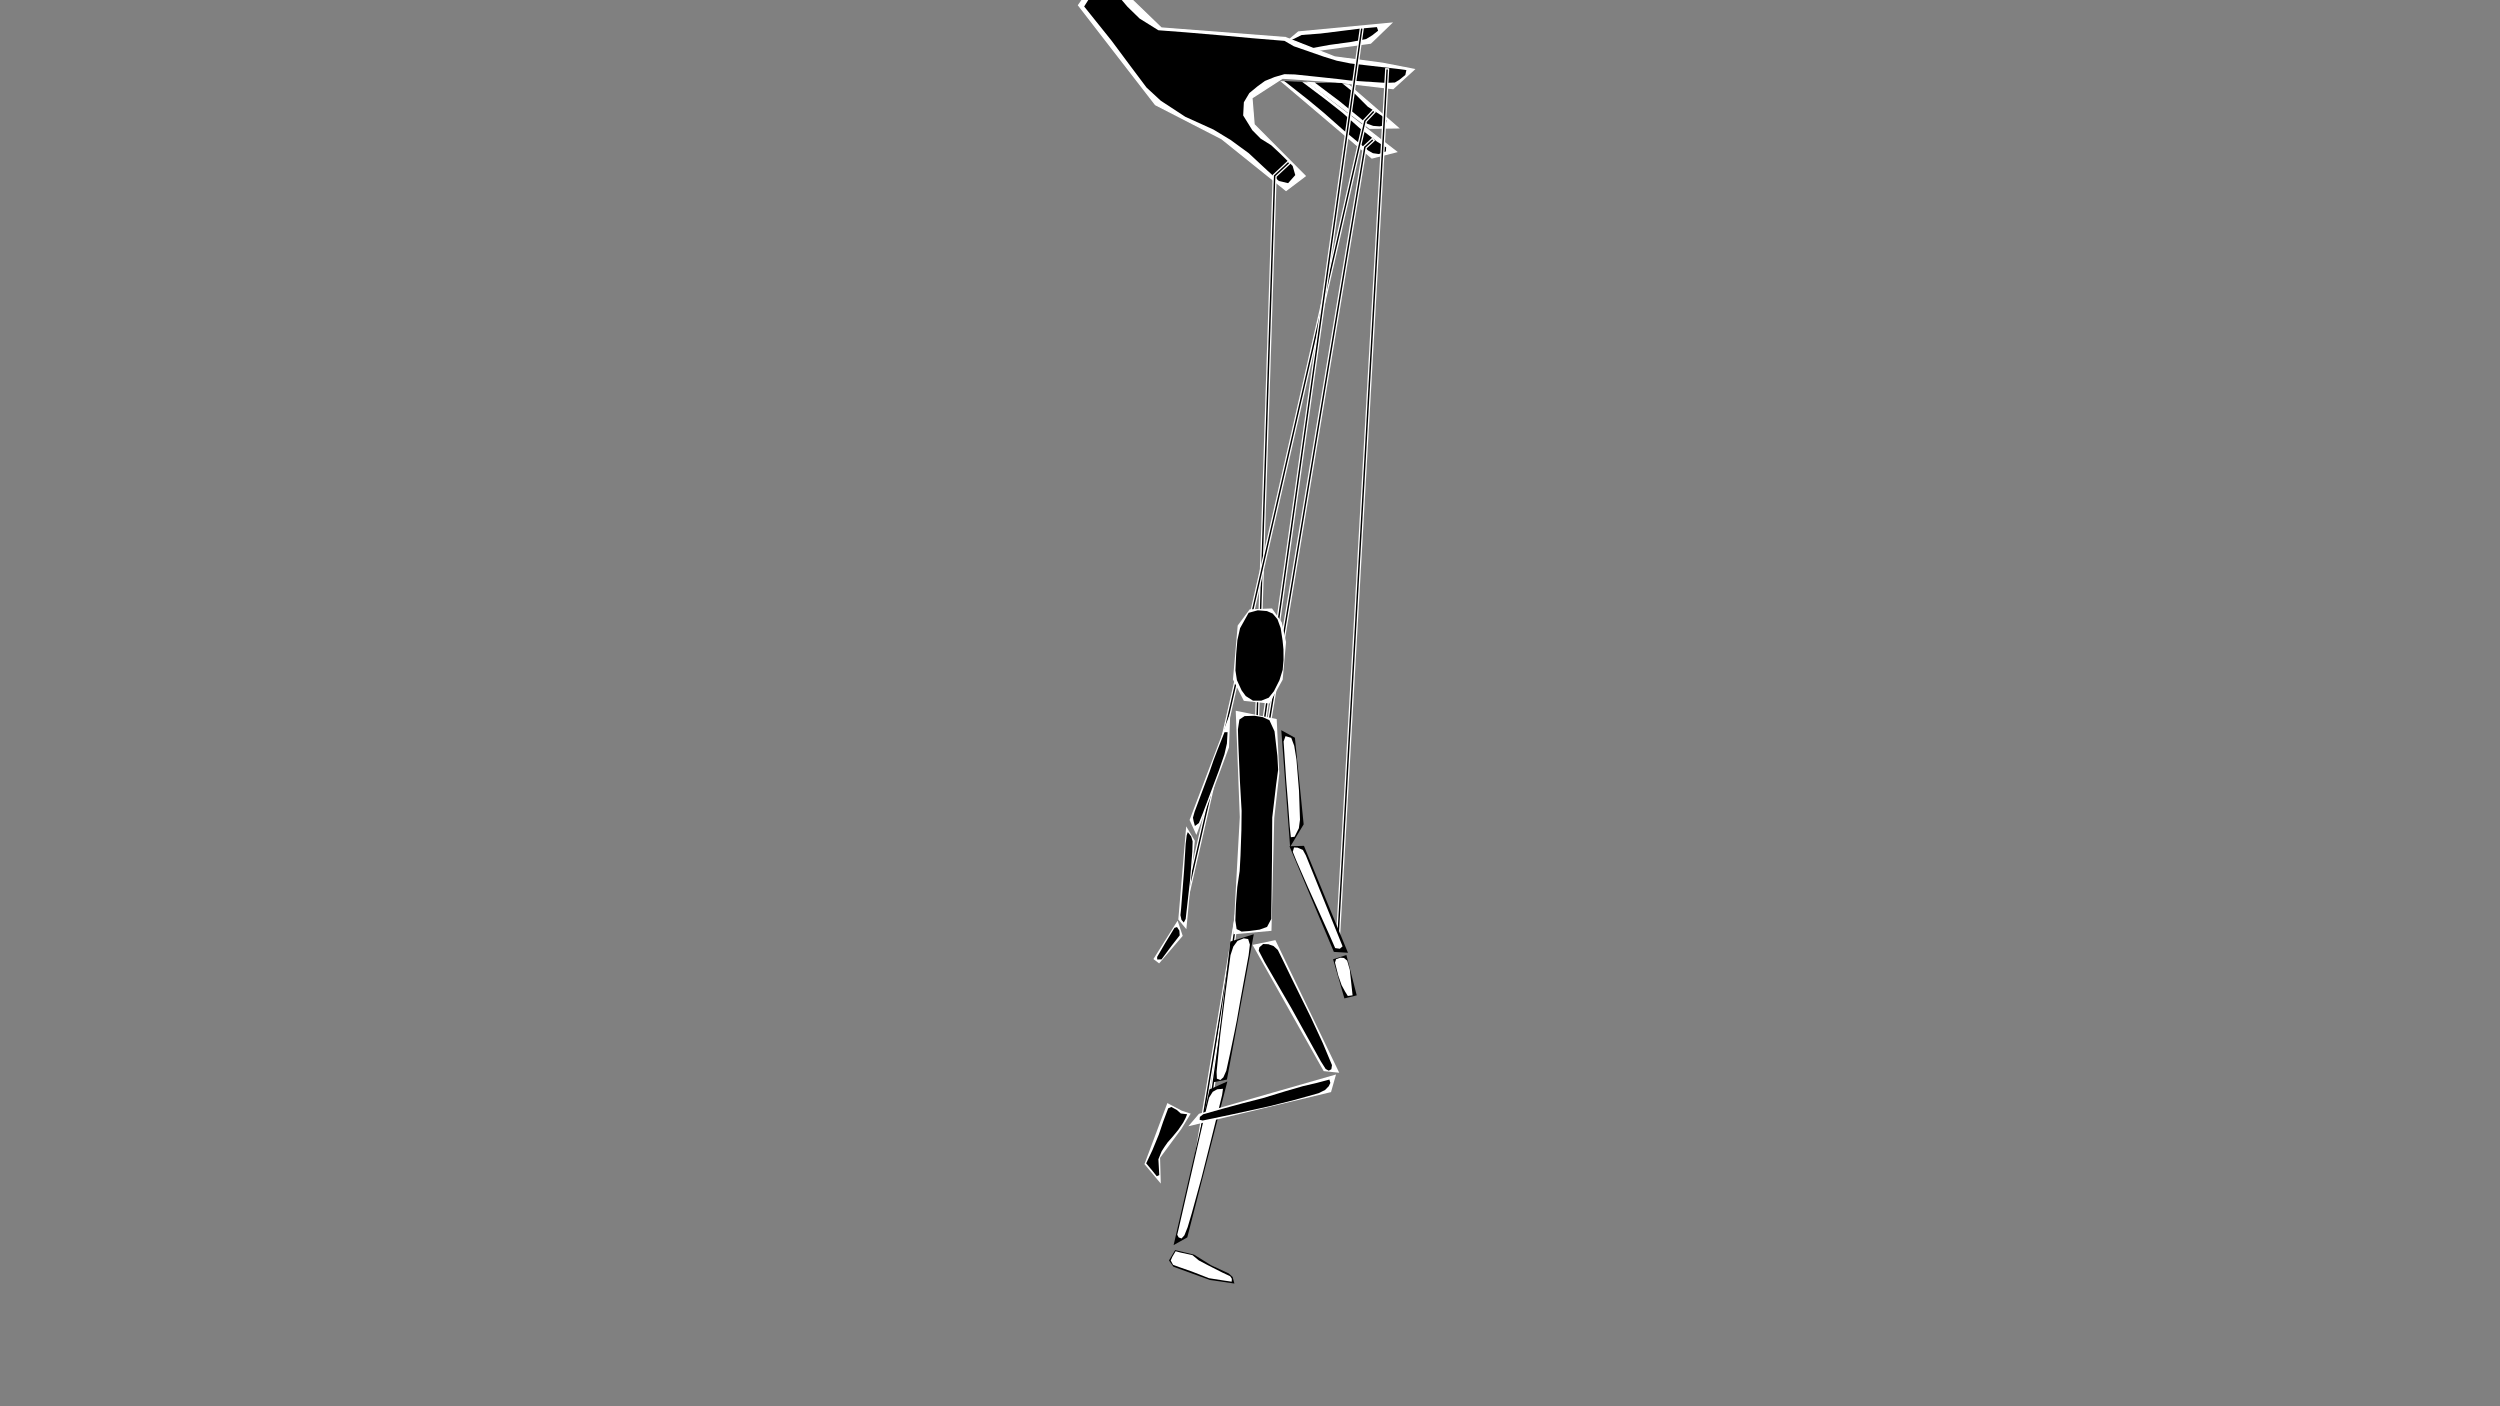<?xml version="1.0" encoding="UTF-8" standalone="no"?>
<!-- Created with Inkscape (http://www.inkscape.org/) -->

<svg
        xmlns:dc="http://purl.org/dc/elements/1.1/"
        xmlns:cc="http://creativecommons.org/ns#"
        xmlns:rdf="http://www.w3.org/1999/02/22-rdf-syntax-ns#"
        xmlns="http://www.w3.org/2000/svg"
        xmlns:sodipodi="http://sodipodi.sourceforge.net/DTD/sodipodi-0.dtd"
        xmlns:inkscape="http://www.inkscape.org/namespaces/inkscape"
        width="1920"
        height="1080"
        preserveAspectRatio="none"
        viewBox="0 0 508 285.75"
        version="1.1"
        id="svg11670"
        inkscape:version="0.92.4 (5da689c313, 2019-01-14)"
        sodipodi:docname="walk_frame_4.svg">
    <rect x="0" y="0" width="508" height="285.75" fill="#808080" stroke="none"/>
    <defs
            id="defs11664"/>
    <sodipodi:namedview
            id="base"
            pagecolor="#ffffff"
            bordercolor="#666666"
            borderopacity="1.0"
            inkscape:pageopacity="0.0"
            inkscape:pageshadow="2"
            inkscape:zoom="0.7"
            inkscape:cx="744.67647"
            inkscape:cy="640.34899"
            inkscape:document-units="mm"
            inkscape:current-layer="layer1"
            showgrid="false"
            units="px"
            showguides="true"
            inkscape:guide-bbox="true"
            inkscape:snap-nodes="false"
            inkscape:snap-object-midpoints="true"
            inkscape:window-width="1920"
            inkscape:window-height="1027"
            inkscape:window-x="1432"
            inkscape:window-y="-8"
            inkscape:window-maximized="1">
        <sodipodi:guide
                position="253.622,24.946"
                orientation="0,1"
                id="guide12215"
                inkscape:locked="false"/>
        <sodipodi:guide
                position="253.622,24.946"
                orientation="1,0"
                id="guide12217"
                inkscape:locked="false"/>
        <sodipodi:guide
                position="253.622,246.818"
                orientation="0,1"
                id="guide860"
                inkscape:locked="false"/>
    </sodipodi:namedview>
    <g
            inkscape:label="Layer 1"
            inkscape:groupmode="layer"
            id="layer1"
            transform="translate(0,-11.25)">
        <g
                id="g902"
                transform="translate(-8.693,6.426)">
            <g
                    transform="matrix(0.119,-0.676,1.011,-0.11,185.007,453.843)"
                    id="g1239-3-4">
                <path
                        style="fill:#ffffff;stroke:#ffffff;stroke-width:0.465;stroke-linecap:butt;stroke-linejoin:miter;stroke-miterlimit:4;stroke-dasharray:none;stroke-opacity:1"
                        d="m 640.969,0.399 5.746,11.893 0.535,12.562 5.345,3.475 0.401,-18.575 z"
                        id="path1215-0-05"
                        inkscape:connector-curvature="0"/>
                <path
                        style="fill:#000000;stroke:none;stroke-width:0.265px;stroke-linecap:butt;stroke-linejoin:miter;stroke-opacity:1"
                        d="m 642.182,1.045 3.685,6.426 1.606,4.158 0.567,4.914 0.189,4.347 0.378,2.929 0.945,1.134 1.228,1.039 1.134,-0.378 0.095,-3.496 -0.189,-7.843 0.189,-3.78 -2.646,-4.252 z"
                        id="path1223-2-5"
                        inkscape:connector-curvature="0"
                        sodipodi:nodetypes="cccccccccccccc"/>
            </g>
            <g
                    transform="matrix(0.561,0.01,-0.01,0.561,-89.562,16.106)"
                    id="g1227-2-00">
                <path
                        style="fill:#ffffff;stroke:#ffffff;stroke-width:0.465;stroke-linecap:butt;stroke-linejoin:miter;stroke-miterlimit:4;stroke-dasharray:none;stroke-opacity:1"
                        d="m 573.715,-40.77 21.685,20.189 45.035,2.673 17.907,6.682 17.506,2.005 11.359,2.005 -7.484,7.083 -21.649,-2.138 -18.442,-0.935 -10.958,7.35 0.955,9.641 18.823,18.288 -6.815,5.345 L 617.984,19.108 593.796,7.214 565.307,-28.284 Z"
                        id="path1209-6-5"
                        inkscape:connector-curvature="0"
                        sodipodi:nodetypes="ccccccccccccccccc"/>
                <path
                        style="fill:#000000;stroke:none;stroke-width:0.265px;stroke-linecap:butt;stroke-linejoin:miter;stroke-opacity:1"
                        d="m 567.342,-27.871 6.426,-10.583 5.001,5.568 4.259,4.826 4.457,4.19 6.882,4.125 9.827,0.567 13.985,0.945 10.205,0.756 11.717,0.756 3.402,1.89 10.961,3.591 4.702,1.369 4.937,0.899 17.106,1.668 3.217,0.387 -0.355,1.779 -2.203,1.835 -1.512,0.945 -3.19,0.198 -12.496,-0.576 -4.623,-0.479 -7.283,-0.655 -8.693,-0.756 -3.776,-0.032 -3.558,1.102 -3.471,1.479 -2.646,2.001 -2.913,2.48 -1.922,3.369 -0.166,4.78 3.415,5.296 3.075,2.997 3.841,2.306 3.471,3.125 4.442,4.24 1.004,3.295 -2.535,2.972 -3.346,-0.724 -4.227,-3.696 -6.83,-6.143 -6.657,-4.692 -6.305,-3.669 -10.293,-4.45 -8.97,-5.651 -5.236,-4.669 -6.237,-8.016 -6.683,-8.661 z"
                        id="path1217-3-5"
                        inkscape:connector-curvature="0"
                        sodipodi:nodetypes="ccccccccccccccccccccccccccccccccccccccccccccccccc"/>
            </g>
            <g
                    transform="matrix(0.561,0.01,-0.01,0.561,-89.562,16.106)"
                    id="g1231-2-9">
                <path
                        style="fill:#ffffff;stroke:#ffffff;stroke-width:0.465;stroke-linecap:butt;stroke-linejoin:miter;stroke-miterlimit:4;stroke-dasharray:none;stroke-opacity:1"
                        d="m 649.066,-1.794 22.451,16.17 10.29,-0.334 -18.174,-15.168 z"
                        id="path1211-8-7"
                        inkscape:connector-curvature="0"
                        sodipodi:nodetypes="ccccc"/>
                <path
                        style="fill:#000000;stroke:none;stroke-width:0.265px;stroke-linecap:butt;stroke-linejoin:miter;stroke-opacity:1"
                        d="m 651.336,-1.807 9.221,6.682 9.889,7.818 2.339,0.802 2.339,0.134 2.138,-0.468 0.267,-1.737 -1.637,-1.604 -5.178,-3.207 -5.212,-5.045 -4.377,-3.408 z"
                        id="path1219-1-1"
                        inkscape:connector-curvature="0"
                        sodipodi:nodetypes="cccccccccccc"/>
            </g>
            <g
                    transform="matrix(0.561,0.01,-0.01,0.561,-89.562,16.106)"
                    id="g1235-5-3">
                <path
                        style="fill:#ffffff;stroke:#ffffff;stroke-width:0.465;stroke-linecap:butt;stroke-linejoin:miter;stroke-miterlimit:4;stroke-dasharray:none;stroke-opacity:1"
                        d="M 639.499,-1.873 672.507,25.121 681.327,22.716 648.72,-1.605 Z"
                        id="path1213-2-9"
                        inkscape:connector-curvature="0"/>
                <path
                        style="fill:#000000;stroke:none;stroke-width:0.265px;stroke-linecap:butt;stroke-linejoin:miter;stroke-opacity:1"
                        d="m 640.244,-2.208 8.82,6.682 5.679,4.544 7.283,6.214 9.087,7.216 1.737,0.935 2.138,0.267 2.539,-1.002 0.067,-1.47 -3.341,-2.005 -6.414,-4.811 -6.281,-5.412 -6.615,-5.011 -8.219,-5.947 z"
                        id="path1221-3-4"
                        inkscape:connector-curvature="0"
                        sodipodi:nodetypes="ccccccccccccccc"/>
            </g>
        </g>
        <path
                style="color:#000000;font-style:normal;font-variant:normal;font-weight:normal;font-stretch:normal;font-size:medium;line-height:normal;font-family:sans-serif;font-variant-ligatures:normal;font-variant-position:normal;font-variant-caps:normal;font-variant-numeric:normal;font-variant-alternates:normal;font-feature-settings:normal;text-indent:0;text-align:start;text-decoration:none;text-decoration-line:none;text-decoration-style:solid;text-decoration-color:#000000;letter-spacing:normal;word-spacing:normal;text-transform:none;writing-mode:lr-tb;direction:ltr;text-orientation:mixed;dominant-baseline:auto;baseline-shift:baseline;text-anchor:start;white-space:normal;shape-padding:0;clip-rule:nonzero;display:inline;overflow:visible;visibility:visible;opacity:1;isolation:auto;mix-blend-mode:normal;color-interpolation:sRGB;color-interpolation-filters:linearRGB;solid-color:#000000;solid-opacity:1;vector-effect:none;fill:#000000;fill-opacity:1;fill-rule:nonzero;stroke:#ffffff;stroke-width:0.265;stroke-linecap:butt;stroke-linejoin:miter;stroke-miterlimit:4;stroke-dasharray:none;stroke-dashoffset:0;stroke-opacity:1;color-rendering:auto;image-rendering:auto;shape-rendering:auto;text-rendering:auto;enable-background:accumulate"
                d="m 261.744,44.021 -3.014,2.82 -3.689,113.889 0.564,0.018 3.682,-113.652 2.844,-2.66 z"
                id="path906"
                inkscape:connector-curvature="0"/>
        <path
                style="color:#000000;font-style:normal;font-variant:normal;font-weight:normal;font-stretch:normal;font-size:medium;line-height:normal;font-family:sans-serif;font-variant-ligatures:normal;font-variant-position:normal;font-variant-caps:normal;font-variant-numeric:normal;font-variant-alternates:normal;font-feature-settings:normal;text-indent:0;text-align:start;text-decoration:none;text-decoration-line:none;text-decoration-style:solid;text-decoration-color:#000000;letter-spacing:normal;word-spacing:normal;text-transform:none;writing-mode:lr-tb;direction:ltr;text-orientation:mixed;dominant-baseline:auto;baseline-shift:baseline;text-anchor:start;white-space:normal;shape-padding:0;clip-rule:nonzero;display:inline;overflow:visible;visibility:visible;opacity:1;isolation:auto;mix-blend-mode:normal;color-interpolation:sRGB;color-interpolation-filters:linearRGB;solid-color:#000000;solid-opacity:1;vector-effect:none;fill:#000000;fill-opacity:1;fill-rule:nonzero;stroke:#ffffff;stroke-width:0.265;stroke-linecap:butt;stroke-linejoin:miter;stroke-miterlimit:4;stroke-dasharray:none;stroke-dashoffset:0;stroke-opacity:1;color-rendering:auto;image-rendering:auto;shape-rendering:auto;text-rendering:auto;enable-background:accumulate"
                d="m 281.594,25.219 -10.062,177.686 0.564,0.033 10.062,-177.686 z"
                id="path908"
                inkscape:connector-curvature="0"/>
        <path
                style="color:#000000;font-style:normal;font-variant:normal;font-weight:normal;font-stretch:normal;font-size:medium;line-height:normal;font-family:sans-serif;font-variant-ligatures:normal;font-variant-position:normal;font-variant-caps:normal;font-variant-numeric:normal;font-variant-alternates:normal;font-feature-settings:normal;text-indent:0;text-align:start;text-decoration:none;text-decoration-line:none;text-decoration-style:solid;text-decoration-color:#000000;letter-spacing:normal;word-spacing:normal;text-transform:none;writing-mode:lr-tb;direction:ltr;text-orientation:mixed;dominant-baseline:auto;baseline-shift:baseline;text-anchor:start;white-space:normal;shape-padding:0;clip-rule:nonzero;display:inline;overflow:visible;visibility:visible;opacity:1;isolation:auto;mix-blend-mode:normal;color-interpolation:sRGB;color-interpolation-filters:linearRGB;solid-color:#000000;solid-opacity:1;vector-effect:none;fill:#000000;fill-opacity:1;fill-rule:nonzero;stroke:#ffffff;stroke-width:0.265;stroke-linecap:butt;stroke-linejoin:miter;stroke-miterlimit:4;stroke-dasharray:none;stroke-dashoffset:0;stroke-opacity:1;color-rendering:auto;image-rendering:auto;shape-rendering:auto;text-rendering:auto;enable-background:accumulate"
                d="m 279.023,33.613 -1.922,2.061 -36.984,161.1 0.551,0.127 L 277.617,35.947 279.436,34 Z"
                id="path910"
                inkscape:connector-curvature="0"/>
        <path
                style="color:#000000;font-style:normal;font-variant:normal;font-weight:normal;font-stretch:normal;font-size:medium;line-height:normal;font-family:sans-serif;font-variant-ligatures:normal;font-variant-position:normal;font-variant-caps:normal;font-variant-numeric:normal;font-variant-alternates:normal;font-feature-settings:normal;text-indent:0;text-align:start;text-decoration:none;text-decoration-line:none;text-decoration-style:solid;text-decoration-color:#000000;letter-spacing:normal;word-spacing:normal;text-transform:none;writing-mode:lr-tb;direction:ltr;text-orientation:mixed;dominant-baseline:auto;baseline-shift:baseline;text-anchor:start;white-space:normal;shape-padding:0;clip-rule:nonzero;display:inline;overflow:visible;visibility:visible;opacity:1;isolation:auto;mix-blend-mode:normal;color-interpolation:sRGB;color-interpolation-filters:linearRGB;solid-color:#000000;solid-opacity:1;vector-effect:none;fill:#000000;fill-opacity:1;fill-rule:nonzero;stroke:#ffffff;stroke-width:0.265;stroke-linecap:butt;stroke-linejoin:miter;stroke-miterlimit:4;stroke-dasharray:none;stroke-dashoffset:0;stroke-opacity:1;color-rendering:auto;image-rendering:auto;shape-rendering:auto;text-rendering:auto;enable-background:accumulate"
                d="m 278.85,39.391 -1.771,1.625 -36.814,220.926 0.557,0.092 36.783,-220.732 1.629,-1.494 z"
                id="path912"
                inkscape:connector-curvature="0"/>
        <path
                style="color:#000000;font-style:normal;font-variant:normal;font-weight:normal;font-stretch:normal;font-size:medium;line-height:normal;font-family:sans-serif;font-variant-ligatures:normal;font-variant-position:normal;font-variant-caps:normal;font-variant-numeric:normal;font-variant-alternates:normal;font-feature-settings:normal;text-indent:0;text-align:start;text-decoration:none;text-decoration-line:none;text-decoration-style:solid;text-decoration-color:#000000;letter-spacing:normal;word-spacing:normal;text-transform:none;writing-mode:lr-tb;direction:ltr;text-orientation:mixed;dominant-baseline:auto;baseline-shift:baseline;text-anchor:start;white-space:normal;shape-padding:0;clip-rule:nonzero;display:inline;overflow:visible;visibility:visible;opacity:1;isolation:auto;mix-blend-mode:normal;color-interpolation:sRGB;color-interpolation-filters:linearRGB;solid-color:#000000;solid-opacity:1;vector-effect:none;fill:#000000;fill-opacity:1;fill-rule:nonzero;stroke:#ffffff;stroke-width:0.265;stroke-linecap:butt;stroke-linejoin:miter;stroke-miterlimit:4;stroke-dasharray:none;stroke-dashoffset:0;stroke-opacity:1;color-rendering:auto;image-rendering:auto;shape-rendering:auto;text-rendering:auto;enable-background:accumulate"
                d="m 276.445,16.896 -31.172,221.332 0.561,0.078 31.17,-221.332 z"
                id="path914"
                inkscape:connector-curvature="0"/>
        <g
                id="g10070"
                transform="translate(-396.242,-204.922)">
            <g
                    transform="matrix(0.312,0.584,-0.491,0.333,740.044,76.104)"
                    id="g8537-7-1">
                <path
                        style="fill:#000000;stroke:none;stroke-width:0.265px;stroke-linecap:butt;stroke-linejoin:miter;stroke-opacity:1"
                        d="m 424.62,459.178 -5.17,6.887 -9.666,8.894 -2.395,0.344 -1.574,-3.556 4.441,-5.008 5.653,-3.446 5.119,-4.019 1.602,-0.632 z"
                        id="path8291-6-3-9"
                        inkscape:connector-curvature="0"
                        sodipodi:nodetypes="cccccccccc"/>
                <path
                        style="fill:#ffffff;fill-opacity:1;stroke:none;stroke-width:0.265px;stroke-linecap:butt;stroke-linejoin:miter;stroke-opacity:1"
                        d="m 407.044,473.683 0.661,1.087 1.512,1e-5 1.606,-1.465 3.307,-3.118 4.725,-4.158 3.26,-4.252 1.559,-2.079 -0.709,-0.52 -0.945,0.095 -2.315,1.795 -4.394,3.213 -2.74,1.937 -2.457,1.087 -2.788,3.26 -1.134,1.228 z"
                        id="path8297-7-5-6"
                        inkscape:connector-curvature="0"
                        sodipodi:nodetypes="ccccccccccccccccc"/>
            </g>
            <g
                    transform="rotate(41.446,509.694,858.171)"
                    id="g8511-65-1">
                <path
                        style="fill:#ffffff;fill-opacity:1;stroke:none;stroke-width:0.179px;stroke-linecap:butt;stroke-linejoin:miter;stroke-opacity:1"
                        d="m 330.596,475.421 5.105,0.766 -3.574,-3.829 -0.638,-7.275 -0.638,-3.574 -1.787,0.766 -3.191,0.766 z"
                        id="path8277-6-8-2"
                        inkscape:connector-curvature="0"
                        sodipodi:nodetypes="cccccccc"/>
                <path
                        style="fill:#000000;stroke:none;stroke-width:0.179px;stroke-linecap:butt;stroke-linejoin:miter;stroke-opacity:1"
                        d="m 327.004,463.1 1.212,-0.282 1.106,10e-4 1.07,-0.735 0.264,0.774 0.258,1.043 0.223,1.723 0.064,1.883 v 1.468 l 0.128,1.149 0.16,1.021 0.574,1.659 2.265,2.297 -0.223,0.511 -1.276,-0.223 -2.074,-0.319 -0.83,-2.872 -1.117,-3.223 -1.085,-2.584 -1.016,-2.661 z"
                        id="path8283-0-6-7"
                        inkscape:connector-curvature="0"
                        sodipodi:nodetypes="ccccccccccccccccccccc"/>
            </g>
            <g
                    transform="matrix(0.507,0.37,-0.621,1.064,721.272,-181.462)"
                    id="g8533-8-4">
                <path
                        style="fill:#000000;stroke:none;stroke-width:0.278px;stroke-linecap:butt;stroke-linejoin:miter;stroke-opacity:1"
                        d="m 405.548,470.473 2.579,-2.365 -14.324,-24.805 -3.69,2.802 z"
                        id="path8293-4-9-3"
                        inkscape:connector-curvature="0"
                        sodipodi:nodetypes="ccccc"/>
                <path
                        style="fill:#ffffff;stroke:none;stroke-width:0.278px;stroke-linecap:butt;stroke-linejoin:miter;stroke-opacity:1"
                        d="m 404.172,467.611 -10.952,-17.191 -1.895,-3.171 0.07,-1.127 0.842,-0.775 1.544,-0.634 0.772,0.916 1.544,2.536 3.019,5.073 3.229,5.496 3.089,5.707 1.123,2.255 0.421,1.409 -0.281,0.705 -0.983,0.141 -0.842,-0.211 z"
                        id="path8299-2-6-1"
                        inkscape:connector-curvature="0"/>
            </g>
            <g
                    transform="matrix(0.672,0.243,-0.995,0.866,867.49,-31.794)"
                    id="g8515-5-2">
                <path
                        style="fill:#ffffff;fill-opacity:1;stroke:none;stroke-width:0.275px;stroke-linecap:butt;stroke-linejoin:miter;stroke-opacity:1"
                        d="m 333.599,454.063 19.63,-14.729 3.26,3.223 -22.096,14.219 z"
                        id="path8279-3-6-8"
                        inkscape:connector-curvature="0"
                        sodipodi:nodetypes="ccccc"/>
                <path
                        style="fill:#000000;stroke:none;stroke-width:0.275px;stroke-linecap:butt;stroke-linejoin:miter;stroke-opacity:1"
                        d="m 334.621,453.891 2.78,-2.065 2.984,-2.136 3.051,-2.065 3.119,-2.493 2.441,-1.852 2.238,-1.424 1.831,-1.282 1.017,0.498 0.475,0.641 0.136,0.855 -0.61,0.926 -3.39,2.493 -4.068,2.706 -6.17,3.703 -4.407,2.564 -0.814,0.071 -0.678,-0.499 z"
                        id="path8285-3-6-8"
                        inkscape:connector-curvature="0"
                        sodipodi:nodetypes="ccccccccccccccccccc"/>
            </g>
            <g
                    transform="matrix(0.511,0.263,-0.459,0.908,648.182,-70.36)"
                    id="g8529-6-0">
                <path
                        style="fill:#000000;stroke:none;stroke-width:0.271px;stroke-linecap:butt;stroke-linejoin:miter;stroke-opacity:1"
                        d="m 389.3,444.971 3.759,-1.656 -14.715,-28.266 -6.24,3.441 z"
                        id="path8295-4-8-6"
                        inkscape:connector-curvature="0"
                        sodipodi:nodetypes="ccccc"/>
                <path
                        style="fill:#ffffff;stroke:none;stroke-width:0.271px;stroke-linecap:butt;stroke-linejoin:miter;stroke-opacity:1"
                        d="m 388.579,442.902 -4.77,-6.948 -5.178,-8.118 -4.293,-6.948 -0.477,-1.789 0.409,-1.376 1.567,-1.032 1.499,-0.275 1.431,0.826 1.295,1.995 2.657,5.091 1.84,3.509 2.18,4.059 1.09,2.201 2.044,4.265 1.567,3.44 0.136,1.445 -0.545,0.757 -1.295,0.069 z"
                        id="path8301-3-1-5"
                        inkscape:connector-curvature="0"/>
            </g>
            <g
                    transform="matrix(0.503,-0.438,0.842,0.917,117.166,185.871)"
                    id="g8519-7-8">
                <path
                        style="fill:#ffffff;fill-opacity:1;stroke:none;stroke-width:0.275px;stroke-linecap:butt;stroke-linejoin:miter;stroke-opacity:1"
                        d="m 353.938,439.453 10.05,-23.175 6.109,1.866 -13.006,23.175 z"
                        id="path8281-6-8-3"
                        inkscape:connector-curvature="0"
                        sodipodi:nodetypes="ccccc"/>
                <path
                        style="fill:#000000;stroke:none;stroke-width:0.275px;stroke-linecap:butt;stroke-linejoin:miter;stroke-opacity:1"
                        d="m 355.317,437.931 4.335,-9.673 3.498,-8.543 1.035,-2.062 0.837,-0.344 h 1.527 l 1.133,0.589 0.788,0.786 0.148,0.933 -0.936,1.718 -2.02,3.633 -3.547,6.53 -2.611,4.419 -2.463,3.682 -0.985,0.442 -0.887,-0.098 -0.345,-0.54 z"
                        id="path8289-5-6-7"
                        inkscape:connector-curvature="0"/>
            </g>
            <g
                    transform="matrix(0.668,-0.023,0.058,0.81,378.921,78.4)"
                    id="g8525-85-8">
                <path
                        style="fill:#ffffff;stroke:none;stroke-width:0.265px;stroke-linecap:butt;stroke-linejoin:miter;stroke-opacity:1"
                        d="m 365.074,414.839 11.652,-0.542 3.292,-28.202 2.502,-11.118 0.395,-13.627 -12.251,-2.437 -1.075,26.643 z"
                        id="path8305-8-7-2"
                        inkscape:connector-curvature="0"
                        sodipodi:nodetypes="cccccccc"/>
                <path
                        style="fill:#000000;stroke:none;stroke-width:0.265px;stroke-linecap:butt;stroke-linejoin:miter;stroke-opacity:1"
                        d="m 366.523,407.382 -0.527,4 0.197,2.169 1.448,0.678 2.107,-0.068 3.423,-0.271 2.304,-0.61 1.448,-1.966 1.514,-14.847 0.987,-10.508 1.909,-8.271 0.922,-3.661 0.066,-3.458 -0.329,-6.169 -1.317,-2.847 -1.975,-0.814 -2.436,-0.407 h -3.028 l -1.646,0.814 -0.658,2.441 -0.198,3.796 -0.329,9.288 -0.125,7.324 -0.493,4.893 -0.824,6.343 -0.588,3.836 -1.065,3.977 z"
                        id="path8307-1-3-9"
                        inkscape:connector-curvature="0"
                        sodipodi:nodetypes="cccccccccccccccccccccccccccc"/>
            </g>
            <g
                    transform="rotate(4.923,508.695,3548.512)"
                    id="g8543-1-7">
                <path
                        style="fill:#ffffff;stroke:none;stroke-width:0.265px;stroke-linecap:butt;stroke-linejoin:miter;stroke-opacity:1"
                        d="m 374.307,339.688 4.504,-0.575 2.216,2.634 1.218,3.929 -0.031,7.685 -2.272,5.058 -5.218,-0.103 -2.577,-4.136 0.016,-11.012 z"
                        id="path8309-0-4-1"
                        inkscape:connector-curvature="0"
                        sodipodi:nodetypes="cccccccccc"/>
                <path
                        style="fill:#000000;stroke:none;stroke-width:0.265px;stroke-linecap:butt;stroke-linejoin:miter;stroke-opacity:1"
                        d="m 374.162,340.405 1.804,-0.668 h 1.871 l 1.203,0.401 1.069,1.069 0.802,1.737 0.601,2.472 0.334,1.804 0.2,2.138 v 2.005 l -0.468,2.138 -0.935,2.339 -0.935,1.403 -1.47,0.735 -1.67,0.134 -1.537,-0.802 -0.935,-1.069 -1.136,-2.005 -0.468,-1.938 -0.134,-3.274 v -2.873 l 0.334,-2.472 z"
                        id="path8311-5-7-1"
                        inkscape:connector-curvature="0"/>
            </g>
            <g
                    transform="matrix(0.489,-1.189,0.492,0.202,298.149,731.399)"
                    id="g8569-51-5">
                <path
                        style="fill:#000000;stroke:none;stroke-width:0.265px;stroke-linecap:butt;stroke-linejoin:miter;stroke-opacity:1"
                        d="m 369.86,360.951 -0.283,5.906 -12.142,15.686 -4.111,-1.512 z"
                        id="path8313-9-7-5"
                        inkscape:connector-curvature="0"
                        sodipodi:nodetypes="ccccc"/>
                <path
                        style="fill:#ffffff;stroke:none;stroke-width:0.265px;stroke-linecap:butt;stroke-linejoin:miter;stroke-opacity:1"
                        d="m 356.3,377.913 3.213,-3.874 3.307,-4.063 5.528,-6.567 0.898,-0.095 0.095,2.268 -0.992,2.221 -1.843,2.74 -4.441,5.481 -4.158,4.536 -1.323,0.85 -1.512,-0.283 -0.283,-1.228 z"
                        id="path8319-7-5-9"
                        inkscape:connector-curvature="0"
                        sodipodi:nodetypes="cccccccccccccc"/>
            </g>
            <g
                    transform="matrix(-0.714,-0.1,-0.179,0.915,986.432,63.014)"
                    id="g8557-2-9">
                <path
                        style="fill:#ffffff;stroke:none;stroke-width:0.265px;stroke-linecap:butt;stroke-linejoin:miter;stroke-opacity:1"
                        d="m 384.288,367.697 -1.52,7.489 4.29,19.925 2.693,-3.024 z"
                        id="path8325-4-78-7"
                        inkscape:connector-curvature="0"
                        sodipodi:nodetypes="ccccc"/>
                <path
                        style="fill:#000000;stroke:none;stroke-width:0.265px;stroke-linecap:butt;stroke-linejoin:miter;stroke-opacity:1"
                        d="m 384.318,380.511 -0.661,-3.685 -0.095,-2.41 0.425,-2.457 0.85,0.095 0.992,4.063 0.52,2.315 0.472,2.599 1.984,9.119 0.142,1.323 -0.378,0.756 -0.614,0.992 -0.945,-0.756 -0.567,-2.268 z"
                        id="path8331-4-5-3"
                        inkscape:connector-curvature="0"
                        sodipodi:nodetypes="ccccccccccccccc"/>
            </g>
            <g
                    transform="matrix(0.586,-0.417,0.519,0.73,253.376,256.9)"
                    id="g8573-0-0">
                <path
                        style="fill:#000000;stroke:none;stroke-width:0.279px;stroke-linecap:butt;stroke-linejoin:miter;stroke-opacity:1"
                        d="m 353.086,381.456 -7.075,25.37 3.103,2.014 7.375,-25.546 z"
                        id="path8315-0-1-6"
                        inkscape:connector-curvature="0"
                        sodipodi:nodetypes="ccccc"/>
                <path
                        style="fill:#ffffff;stroke:none;stroke-width:0.279px;stroke-linecap:butt;stroke-linejoin:miter;stroke-opacity:1"
                        d="m 352.311,385.028 -1.699,6.536 -2.894,11.73 -0.78,3.002 0.963,0.736 1.028,-0.083 3.877,-13.067 2.548,-8.574 0.212,-1.406 -0.849,-1.124 -0.779,-0.492 -0.991,0.632 z"
                        id="path8321-0-8-1"
                        inkscape:connector-curvature="0"
                        sodipodi:nodetypes="ccccccccccccc"/>
            </g>
            <g
                    transform="matrix(-0.491,0.022,0.176,1,759.732,-17.105)"
                    id="g8561-1-7">
                <path
                        style="fill:#ffffff;stroke:none;stroke-width:0.265px;stroke-linecap:butt;stroke-linejoin:miter;stroke-opacity:1"
                        d="m 387.625,395.583 9.875,17.765 2.599,-2.032 -9.969,-18.71 z"
                        id="path8327-2-6-1"
                        inkscape:connector-curvature="0"
                        sodipodi:nodetypes="ccccc"/>
                <path
                        style="fill:#000000;stroke:none;stroke-width:0.265px;stroke-linecap:butt;stroke-linejoin:miter;stroke-opacity:1"
                        d="m 389.421,397.709 -0.85,-2.032 0.236,-0.992 1.087,-0.898 0.661,0.614 1.039,1.701 2.646,5.481 3.922,7.56 0.756,1.323 -0.095,0.945 -0.756,0.567 -1.039,-0.709 -4.63,-7.843 z"
                        id="path8333-0-4-6"
                        inkscape:connector-curvature="0"
                        sodipodi:nodetypes="cccccccccccccc"/>
            </g>
            <g
                    transform="matrix(0.568,-0.835,1.078,0.576,31.189,465.438)"
                    id="g8577-0-6">
                <path
                        style="fill:#000000;stroke:none;stroke-width:0.265px;stroke-linecap:butt;stroke-linejoin:miter;stroke-opacity:1"
                        d="m 346.189,407.513 -5.906,5.244 1.725,1.417 6.213,-5.221 z"
                        id="path8317-7-1-6"
                        inkscape:connector-curvature="0"
                        sodipodi:nodetypes="ccccc"/>
                <path
                        style="fill:#ffffff;stroke:none;stroke-width:0.265px;stroke-linecap:butt;stroke-linejoin:miter;stroke-opacity:1"
                        d="m 341.577,412.197 0.802,-1.069 1.403,-1.37 2.005,-1.67 0.702,-0.167 0.668,0.434 0.301,0.535 -0.167,0.702 -1.403,1.236 -4.276,2.773 -0.568,-0.601 z"
                        id="path8323-8-1-2"
                        inkscape:connector-curvature="0"
                        sodipodi:nodetypes="cccccccccccc"/>
            </g>
            <g
                    transform="matrix(-0.78,-0.44,-0.495,0.931,1151.753,196.145)"
                    id="g8565-7-1">
                <path
                        style="fill:#ffffff;stroke:none;stroke-width:0.265px;stroke-linecap:butt;stroke-linejoin:miter;stroke-opacity:1"
                        d="m 397.878,413.821 1.795,6.851 1.606,-0.189 -0.756,-8.741 z"
                        id="path8329-9-8-1"
                        inkscape:connector-curvature="0"
                        sodipodi:nodetypes="ccccc"/>
                <path
                        style="fill:#000000;stroke:none;stroke-width:0.265px;stroke-linecap:butt;stroke-linejoin:miter;stroke-opacity:1"
                        d="m 399.059,416.561 -0.52,-2.551 0.567,-0.756 0.85,-0.378 0.425,0.378 0.236,3.449 0.142,3.071 -0.283,0.425 -0.85,-0.425 z"
                        id="path8335-8-4-5"
                        inkscape:connector-curvature="0"
                        sodipodi:nodetypes="cccccccccc"/>
            </g>
        </g>
    </g>
</svg>
